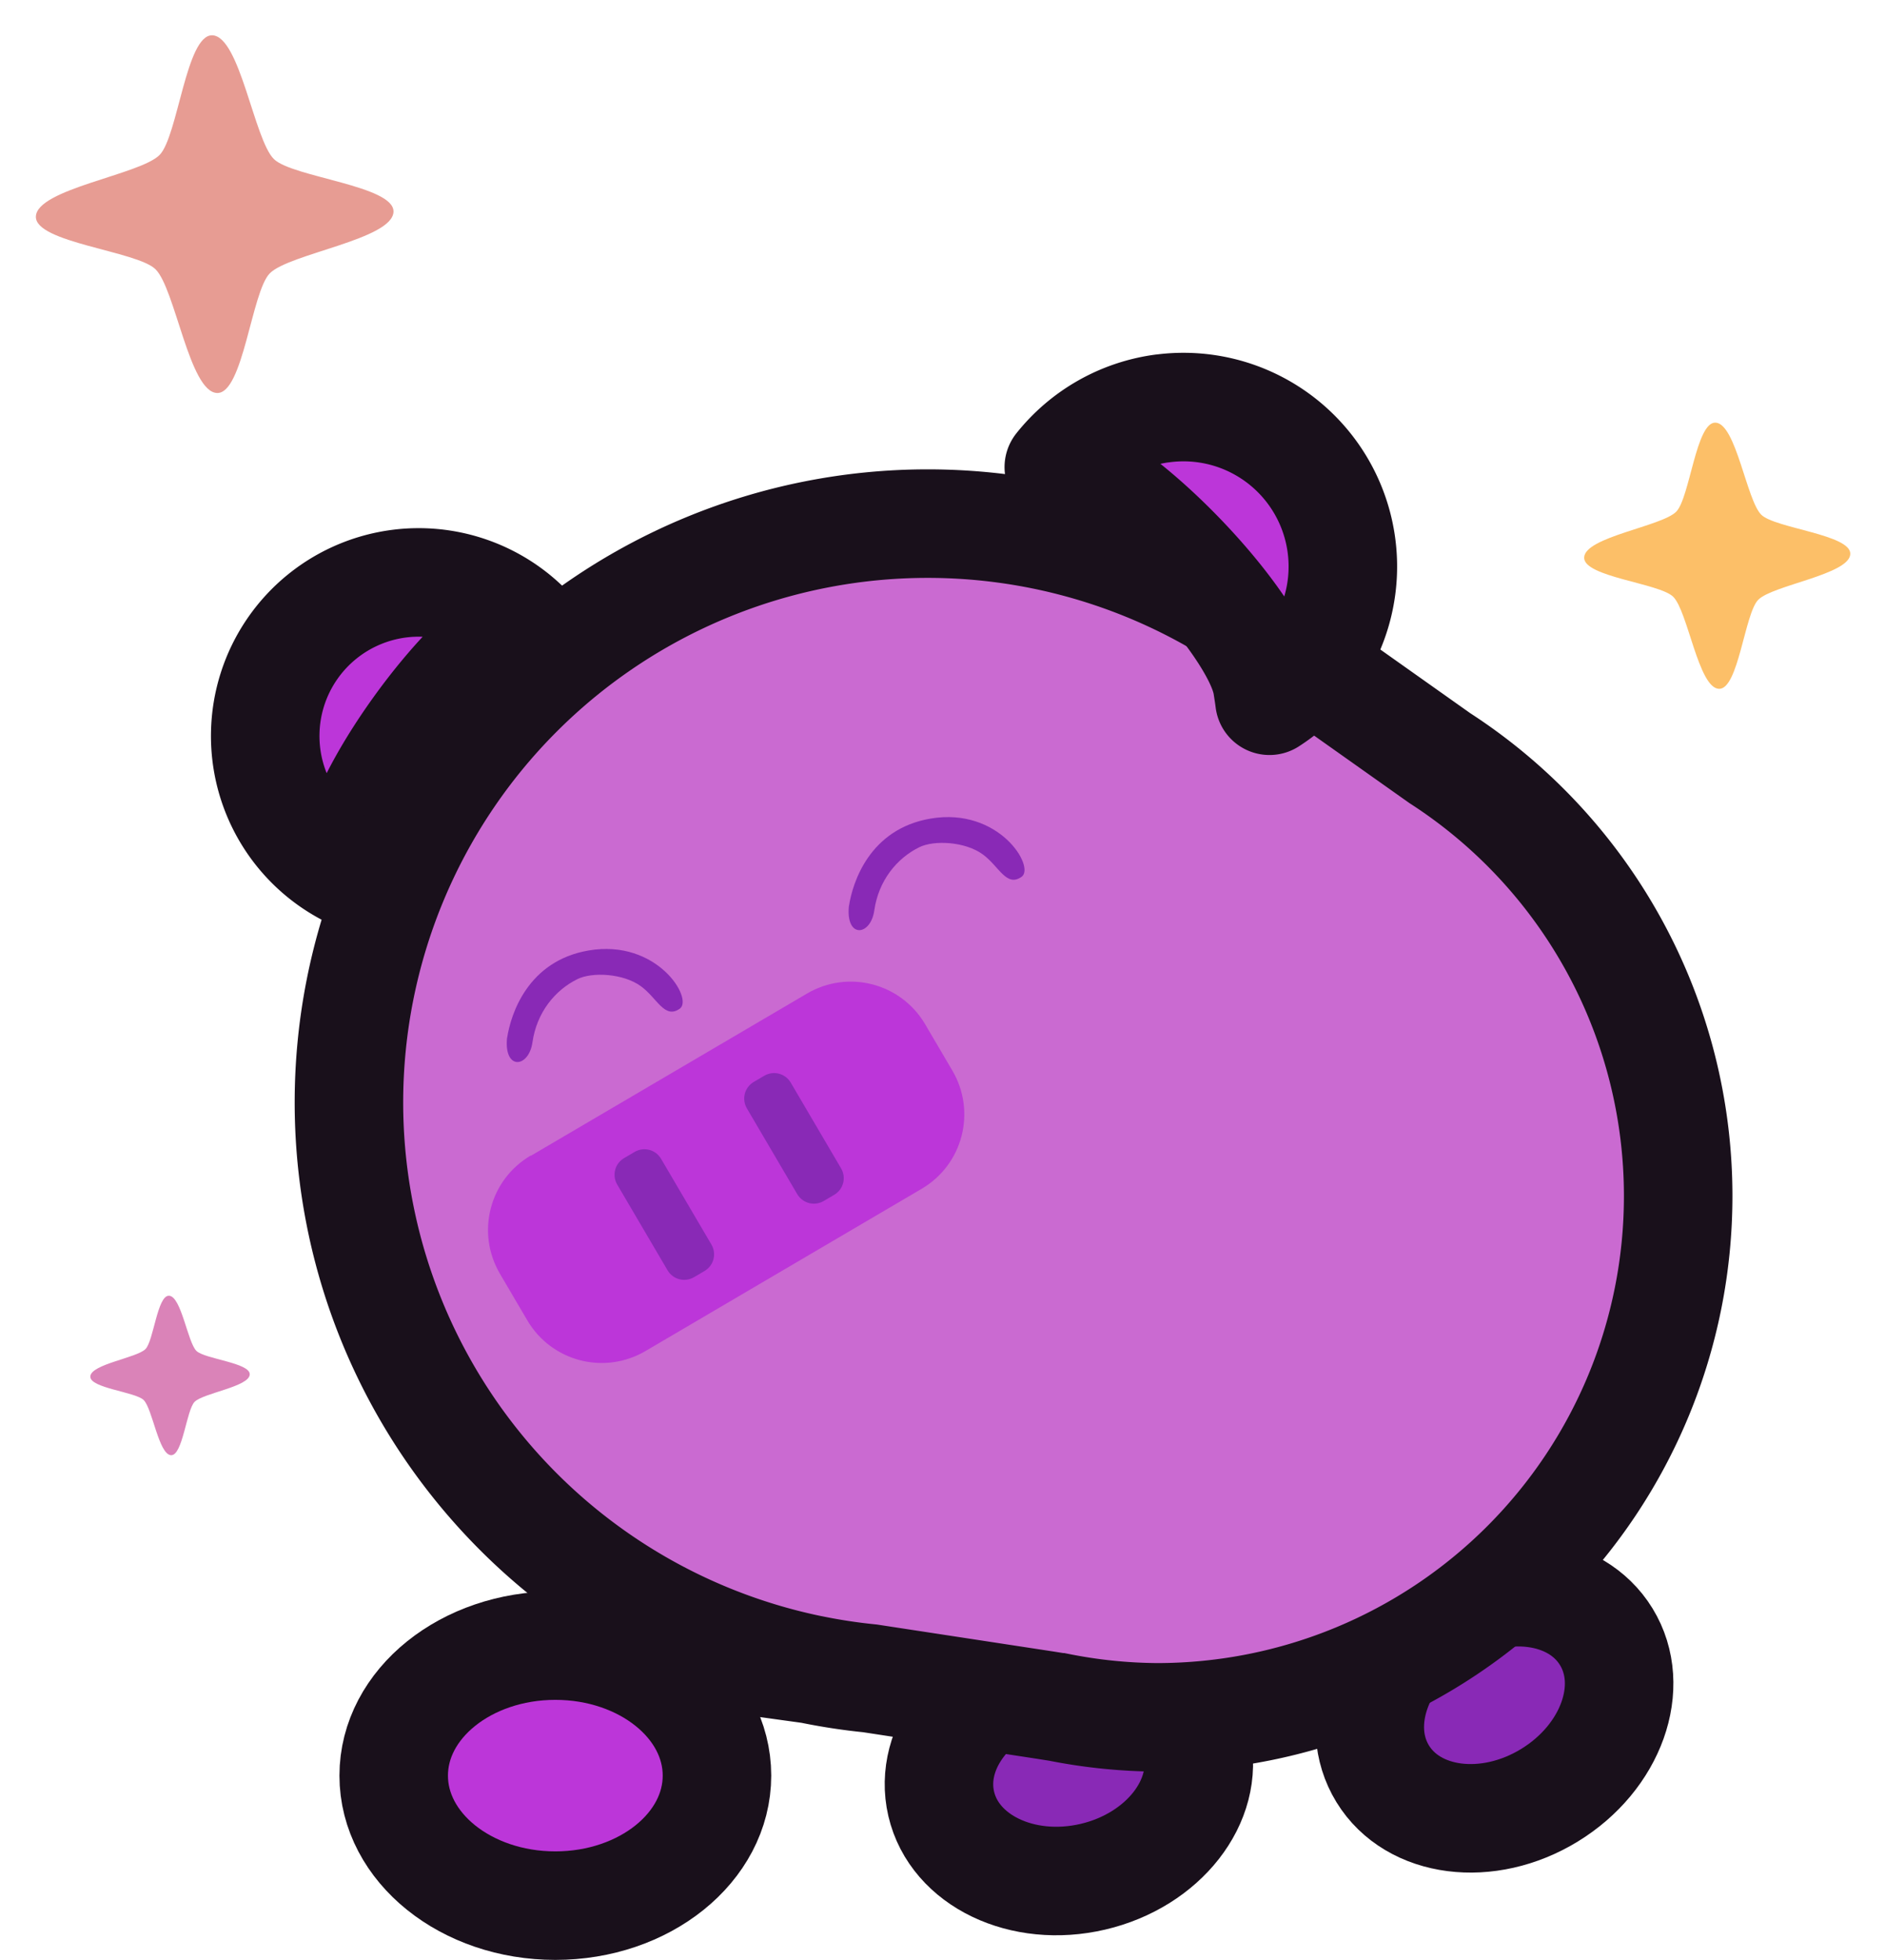 <?xml version="1.0" encoding="UTF-8" standalone="no"?>
<!-- Created with Inkscape (http://www.inkscape.org/) -->

<svg
   width="31.581mm"
   height="32.83mm"
   viewBox="0 0 31.581 32.83"
   version="1.1"
   id="svg1"
   xml:space="preserve"
   xmlns="http://www.w3.org/2000/svg"
   xmlns:svg="http://www.w3.org/2000/svg"><defs
     id="defs1" /><g
     id="layer2-5"
     style="display:inline"
     transform="translate(-77.312,-17.371)"><g
       id="g64"><path
         id="ellipse20-5"
         style="display:inline;fill:#8929b6;fill-opacity:1;fill-rule:evenodd;stroke:#19101b;stroke-width:1.818;stroke-linecap:round;stroke-linejoin:round;stroke-dasharray:none;stroke-dashoffset:0;stroke-opacity:1;paint-order:stroke fill markers"
         d="m 97.359,46.588 c 0.222,0.95 -0.556,1.944 -1.737,2.22 -1.182,0.276 -2.319,-0.27 -2.541,-1.221 -0.222,-0.95 0.556,-1.944 1.737,-2.22 1.182,-0.276 2.319,0.27 2.541,1.221 z" /><path
         id="ellipse21-1"
         style="display:inline;fill:#8929b6;fill-opacity:1;fill-rule:evenodd;stroke:#19101b;stroke-width:1.818;stroke-linecap:round;stroke-linejoin:round;stroke-dasharray:none;stroke-dashoffset:0;stroke-opacity:1;paint-order:stroke fill markers"
         d="m 104.223,44.788 c 0.51,0.832 0.085,2.02 -0.95,2.654 -1.035,0.634 -2.287,0.473 -2.796,-0.359 -0.51,-0.832 -0.085,-2.02 0.95,-2.654 1.035,-0.634 2.287,-0.473 2.796,0.359 z" /><path
         id="path20-7"
         style="display:inline;fill:#bc36d9;fill-opacity:1;fill-rule:evenodd;stroke:#19101b;stroke-width:1.818;stroke-linecap:round;stroke-linejoin:round;stroke-dasharray:none;stroke-opacity:1;paint-order:stroke fill markers"
         d="m 89.324,47.114 c 0,1.203 -1.213,2.178 -2.708,2.178 -1.496,0 -2.708,-0.975 -2.708,-2.178 0,-1.203 1.213,-2.178 2.708,-2.178 1.496,0 2.708,0.975 2.708,2.178 z" /><path
         id="path19-1"
         style="display:inline;fill:#bc36d9;fill-opacity:1;fill-rule:evenodd;stroke:#19101b;stroke-width:1.818;stroke-linecap:round;stroke-linejoin:round;stroke-dasharray:none;stroke-dashoffset:0;stroke-opacity:1;paint-order:stroke fill markers"
         d="m 84.311,27.127 a 2.571,2.571 0 0 0 -0.959,0.192 2.571,2.571 0 0 0 -1.596,2.325 2.571,2.571 0 0 0 1.494,2.391 c -0.001,-0.072 3.8e-4,-0.156 0.002,-0.251 0.022,-1.024 1.86,-3.546 2.808,-3.935 0.013,-0.005 0.026,-0.009 0.038,-0.014 A 2.571,2.571 0 0 0 84.311,27.127 Z" /><path
         id="path18-7-2"
         style="display:inline;fill:#ca6ad1;fill-opacity:1;fill-rule:evenodd;stroke:#19101b;stroke-width:1.818;stroke-dasharray:none;stroke-dashoffset:0;stroke-opacity:1;paint-order:stroke markers fill"
         d="m 92.853,26.142 a 9.696,9.696 0 0 0 -9.695,9.695 9.696,9.696 0 0 0 7.699,9.489 v 0.002 l 0.036,0.005 a 9.696,9.696 0 0 0 0.994,0.152 l 2.926,0.447 0.239,0.038 a 8.732,8.732 0 0 0 1.645,0.168 8.732,8.732 0 0 0 8.731,-8.731 8.732,8.732 0 0 0 -3.994,-7.337 l -2.384,-1.688 a 9.696,9.696 0 0 0 -0.031,-0.024 9.696,9.696 0 0 0 -1.179,-0.836 9.696,9.696 0 0 0 -0.007,-0.005 l -0.066,-0.047 -0.002,0.007 a 9.696,9.696 0 0 0 -4.912,-1.335 z" /><path
         id="path22-4"
         style="display:inline;fill:#bc36d9;fill-opacity:1;fill-rule:evenodd;stroke:#19101b;stroke-width:1.818;stroke-linecap:round;stroke-linejoin:round;stroke-dasharray:none;stroke-dashoffset:0;stroke-opacity:1;paint-order:stroke markers fill"
         d="m 96.788,24.213 a 2.671,2.671 0 0 1 1.014,0.06 2.671,2.671 0 0 1 1.974,2.163 2.671,2.671 0 0 1 -1.195,2.673 c -0.009,-0.074 -0.023,-0.16 -0.038,-0.258 -0.168,-1.05 -2.421,-3.382 -3.451,-3.646 -0.014,-0.003 -0.028,-0.006 -0.041,-0.009 a 2.671,2.671 0 0 1 1.738,-0.984 z" /><g
         id="g29-2"
         style="display:inline;fill:#c44fd1;fill-opacity:1"
         transform="matrix(3.95,-2.32,2.32,3.95,-373.242,97.803)"><path
           id="rect23-3"
           style="fill:#bc36d9;fill-rule:evenodd;stroke-width:0.865;stroke-dasharray:0.865, 0.865"
           d="m 93.234,39.299 h 1.171 c 0.175,0 0.316,0.141 0.316,0.316 v 0.196 c 0,0.175 -0.141,0.316 -0.316,0.316 h -1.171 c -0.175,0 -0.316,-0.141 -0.316,-0.316 V 39.614 c 0,-0.175 0.141,-0.316 0.316,-0.316 z" /><path
           id="rect28-2"
           style="fill:#8929b6;fill-rule:evenodd;stroke-width:0.216;stroke-dasharray:0.216, 0.216"
           transform="rotate(90)"
           d="m 39.55,-93.639 h 0.363 c 0.039,0 0.071,0.031 0.071,0.071 v 0.044 c 0,0.039 -0.031,0.071 -0.071,0.071 h -0.363 c -0.039,0 -0.071,-0.031 -0.071,-0.071 v -0.044 c 0,-0.039 0.031,-0.071 0.071,-0.071 z" /><path
           id="rect29-2"
           style="fill:#8929b6;fill-rule:evenodd;stroke-width:0.216;stroke-dasharray:0.216, 0.216"
           transform="rotate(90)"
           d="m 39.55,-94.189 h 0.363 c 0.039,0 0.071,0.031 0.071,0.071 v 0.044 c 0,0.039 -0.031,0.071 -0.071,0.071 h -0.363 c -0.039,0 -0.071,-0.031 -0.071,-0.071 v -0.044 c 0,-0.039 0.031,-0.071 0.071,-0.071 z" /></g><path
         style="fill:#8929b6;fill-opacity:1;fill-rule:evenodd;stroke-width:3.963;stroke-dasharray:3.963, 3.963"
         d="m 85.808,34.758 c 0.062,-0.403 0.348,-1.292 1.367,-1.466 1.148,-0.196 1.758,0.811 1.526,0.975 -0.256,0.181 -0.377,-0.177 -0.653,-0.377 -0.297,-0.215 -0.816,-0.24 -1.062,-0.118 -0.378,0.186 -0.682,0.561 -0.753,1.057 -0.061,0.433 -0.48,0.476 -0.426,-0.072 z"
         id="path29-1" /><path
         style="display:inline;fill:#8929b6;fill-opacity:1;fill-rule:evenodd;stroke-width:3.963;stroke-dasharray:3.963, 3.963"
         d="m 91.535,32.549 c 0.062,-0.403 0.348,-1.292 1.367,-1.466 1.148,-0.196 1.758,0.811 1.526,0.975 -0.256,0.181 -0.377,-0.177 -0.653,-0.377 -0.297,-0.215 -0.816,-0.24 -1.062,-0.118 -0.378,0.186 -0.682,0.561 -0.753,1.057 -0.061,0.433 -0.48,0.476 -0.426,-0.072 z"
         id="path32-6" /><path
         style="display:inline;fill:#e79c93;fill-opacity:1;fill-rule:evenodd;"
         id="path13-9"
         d="m 83.49,21.469 c -0.564,-0.021 -0.853,-2.132 -1.257,-2.526 -0.382,-0.372 -2.459,-0.542 -2.44,-1.075 0.021,-0.564 2.132,-0.853 2.526,-1.257 0.372,-0.382 0.542,-2.459 1.075,-2.44 0.564,0.021 0.853,2.132 1.257,2.526 0.382,0.372 2.459,0.542 2.44,1.075 -0.021,0.564 -2.132,0.853 -2.526,1.257 -0.372,0.382 -0.542,2.459 -1.075,2.44 z"
         transform="matrix(0.821,0,0,0.821,12.403,6.328)" /><path
         style="display:inline;fill:#fcbf68;fill-opacity:1;fill-rule:evenodd;"
         id="path14-2"
         d="m 83.49,21.469 c -0.564,-0.021 -0.853,-2.132 -1.257,-2.526 -0.382,-0.372 -2.459,-0.542 -2.44,-1.075 0.021,-0.564 2.132,-0.853 2.526,-1.257 0.372,-0.382 0.542,-2.459 1.075,-2.44 0.564,0.021 0.853,2.132 1.257,2.526 0.382,0.372 2.459,0.542 2.44,1.075 -0.021,0.564 -2.132,0.853 -2.526,1.257 -0.372,0.382 -0.542,2.459 -1.075,2.44 z"
         transform="matrix(0.611,0,0,0.611,55.099,15.792)" /><path
         style="display:inline;fill:#da83b8;fill-opacity:1;fill-rule:evenodd;"
         id="path16-7"
         d="m 83.49,21.469 c -0.564,-0.021 -0.853,-2.132 -1.257,-2.526 -0.382,-0.372 -2.459,-0.542 -2.44,-1.075 0.021,-0.564 2.132,-0.853 2.526,-1.257 0.372,-0.382 0.542,-2.459 1.075,-2.44 0.564,0.021 0.853,2.132 1.257,2.526 0.382,0.372 2.459,0.542 2.44,1.075 -0.021,0.564 -2.132,0.853 -2.526,1.257 -0.372,0.382 -0.542,2.459 -1.075,2.44 z"
         transform="matrix(0.366,0,0,0.366,49.621,33.889)" /></g></g></svg>
